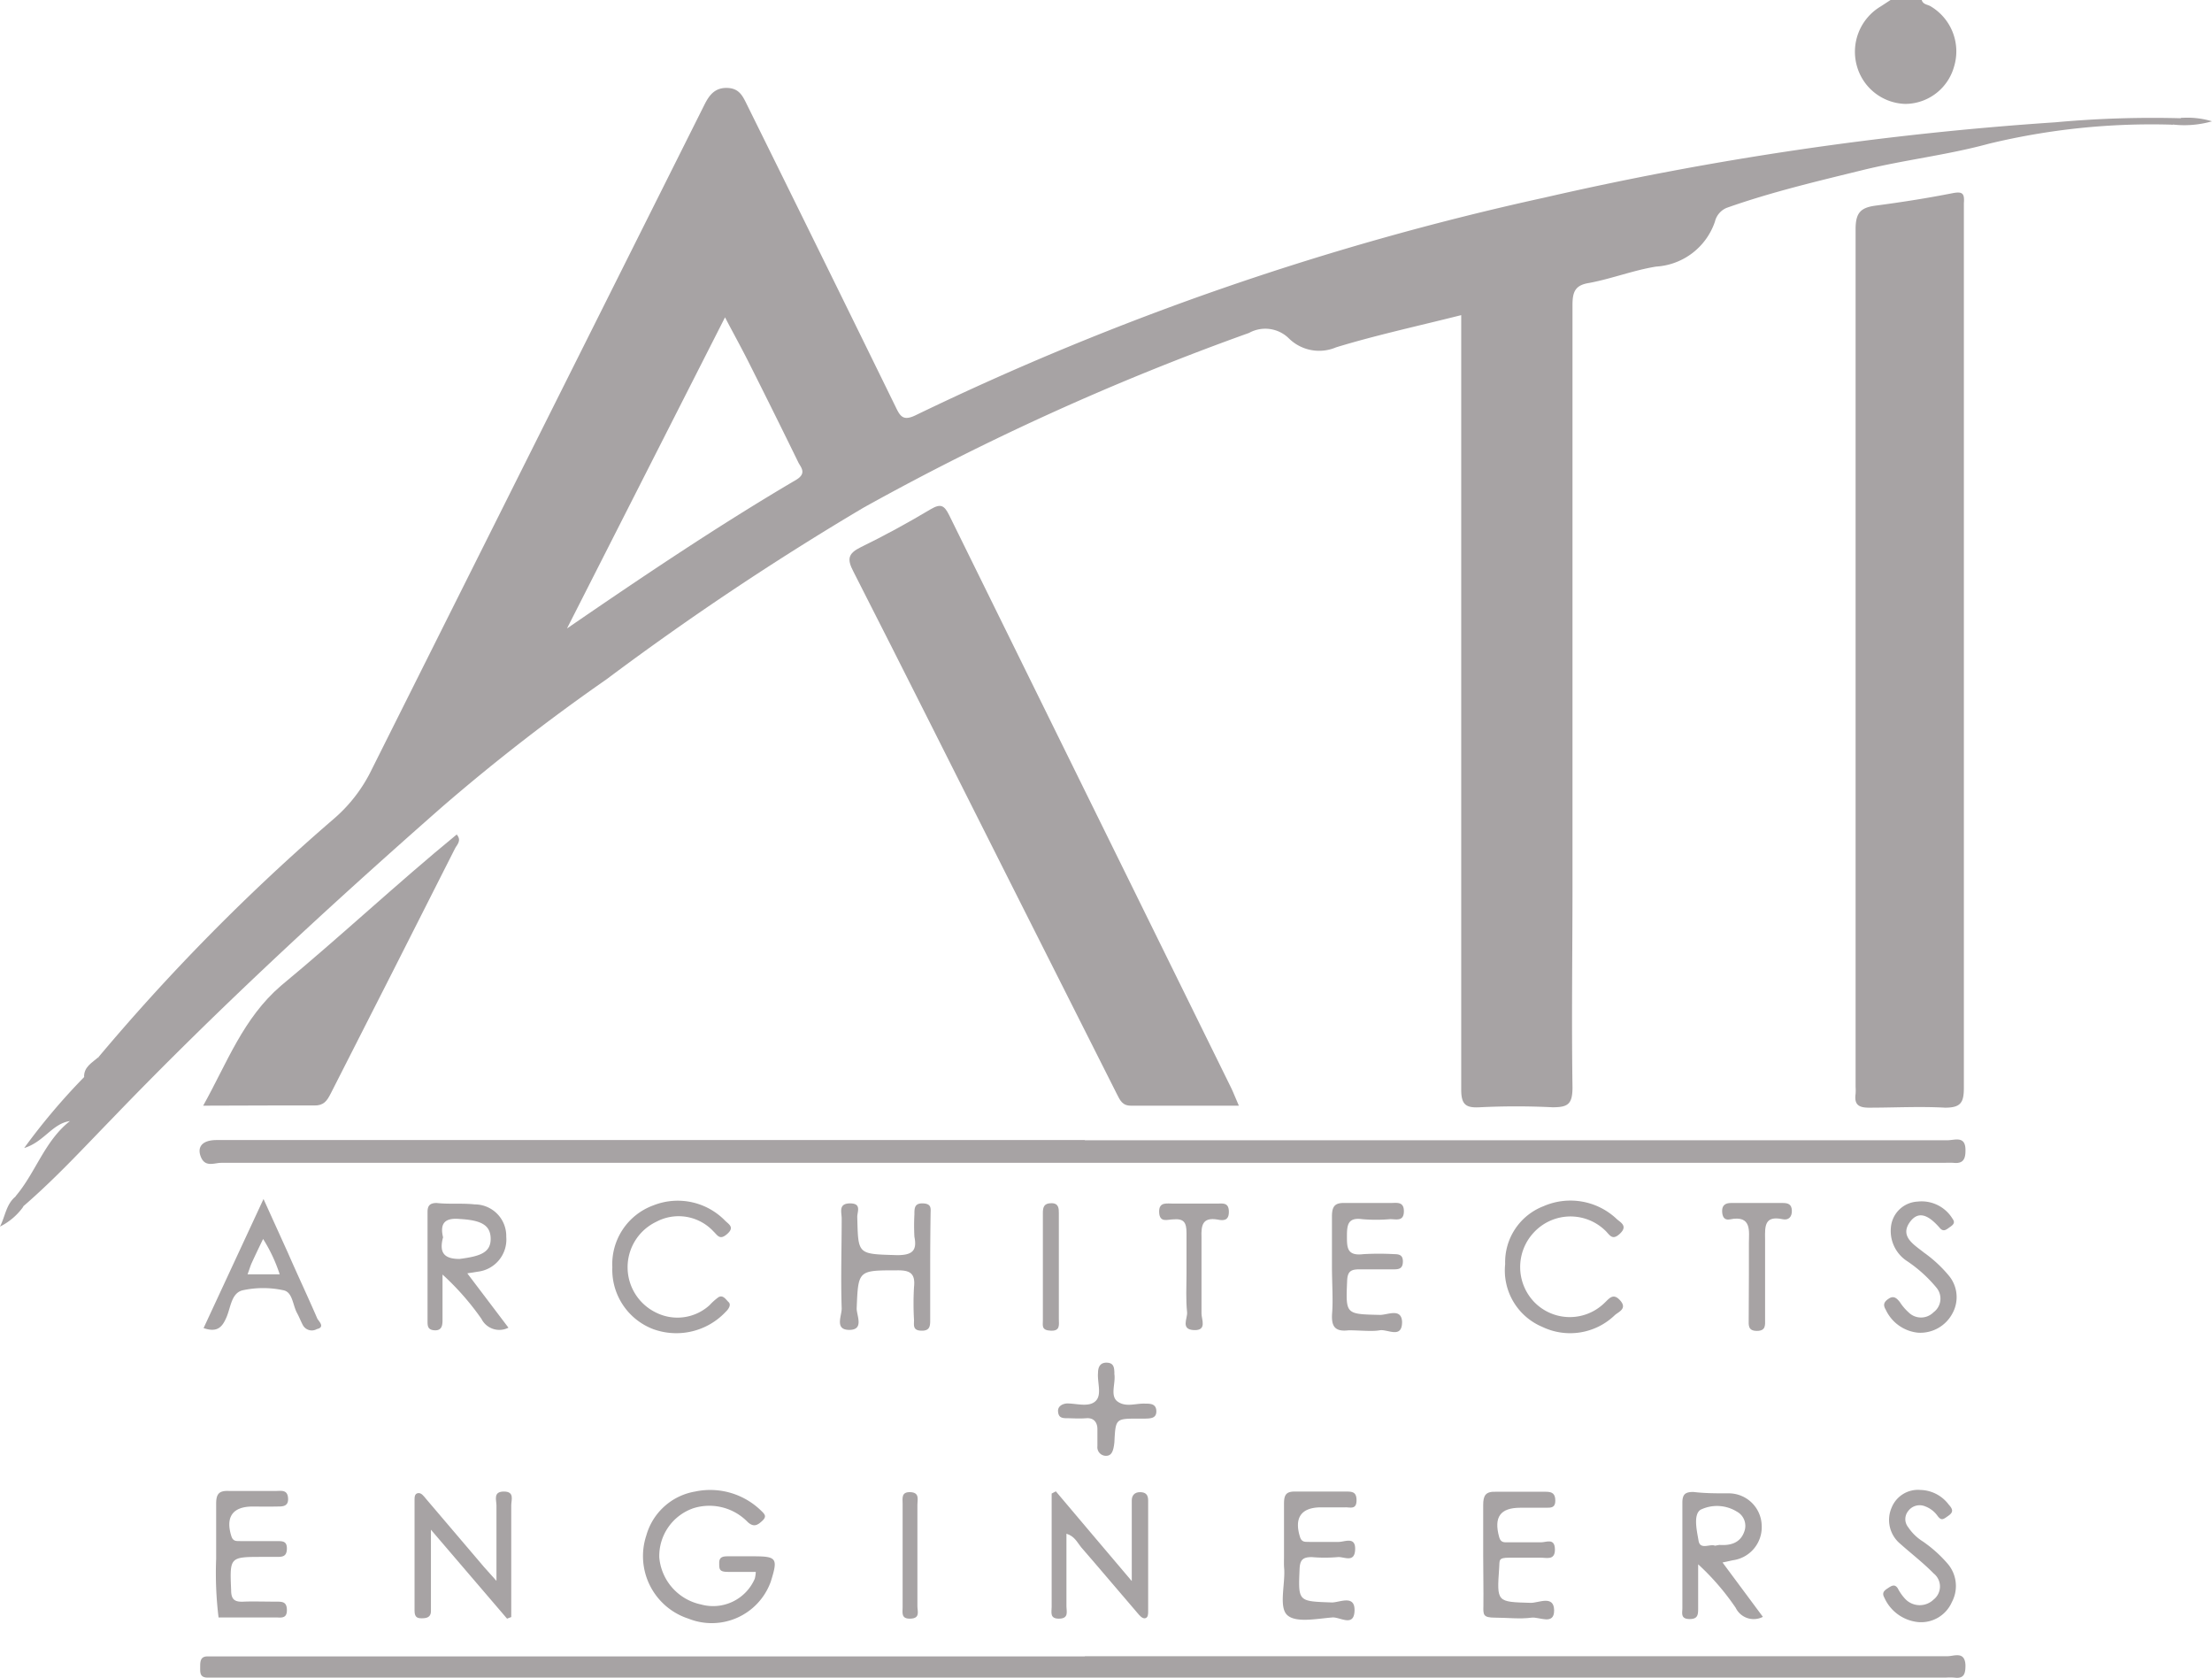<svg xmlns="http://www.w3.org/2000/svg" viewBox="0 0 110.72 83.96"><title>Asset 2</title><path d="M96.19,0c.07.24.31.22.47.33a2.62,2.62,0,0,1,1.15,3A2.55,2.55,0,0,1,95.38,5.2a2.59,2.59,0,0,1-2.43-1.88,2.64,2.64,0,0,1,1.19-3L94.63,0Z" style="fill:#a7a3a4"/><path d="M98.3,32.43c0,7.34,0,14.68,0,22,0,.74-.15,1-.94,1-1.27-.07-2.54,0-3.81,0-.54,0-.74-.17-.67-.69a2.45,2.45,0,0,0,0-.35q0-21.46,0-42.92c0-.83.26-1.08,1-1.18,1.29-.17,2.57-.37,3.84-.62.51-.1.62,0,.58.5,0,.2,0,.4,0,.61Q98.3,21.59,98.3,32.43Z" style="fill:#a7a3a4"/><path d="M54.3,57.06H97.48c.37,0,.92-.25.9.53,0,.44-.14.65-.6.6a4.12,4.12,0,0,0-.43,0H11.07c-.33,0-.78.23-1-.26s0-.88.78-.88H54.3Z" style="fill:#a7a3a4"/><path d="M54.3,82.88H97.48c.33,0,.87-.27.9.45,0,.41-.06.69-.56.62a3.2,3.2,0,0,0-.43,0h-87c-.4,0-.37-.27-.37-.53s0-.54.38-.53H54.3Z" style="fill:#a7a3a4"/><path d="M10.17,55.33c1.21-2.17,2-4.37,3.89-6,3-2.48,5.8-5.11,8.8-7.57.27.31,0,.52-.09.71q-3.1,6.14-6.22,12.26c-.18.35-.34.6-.82.59C13.94,55.31,12.15,55.33,10.17,55.33Z" style="fill:#a7a3a4"/><path d="M37.83,78.66c-.48,0-.94,0-1.39,0S36,78.52,36,78.2s.24-.32.47-.32h1.21c1.21,0,1.27.09.9,1.27A3.14,3.14,0,0,1,34.46,81a3.29,3.29,0,0,1-2.11-4.16,3.07,3.07,0,0,1,2.44-2.2,3.65,3.65,0,0,1,3.35,1c.18.17.22.28,0,.48s-.41.32-.71.05a2.67,2.67,0,0,0-2.71-.7A2.53,2.53,0,0,0,33,77.94a2.64,2.64,0,0,0,2.09,2.35A2.27,2.27,0,0,0,37.78,79,1.61,1.61,0,0,0,37.83,78.66Z" style="fill:#a7a3a4"/><path d="M53.38,76.75c0,1.24,0,2.44,0,3.64,0,.25.13.6-.36.61s-.38-.32-.38-.59c0-1.89,0-3.78,0-5.67l.21-.11,1.8,2.13,2,2.36c0-1.26,0-2.31,0-3.35,0-.23,0-.46,0-.69s.13-.41.41-.41.41.12.41.42c0,1.85,0,3.69,0,5.54,0,.14,0,.32-.15.35s-.29-.15-.4-.28c-.94-1.09-1.87-2.2-2.81-3.28C53.92,77.18,53.78,76.87,53.38,76.75Z" style="fill:#a7a3a4"/><path d="M25.38,81l-3.81-4.45c0,1.26,0,2.33,0,3.39,0,.23,0,.46,0,.69s-.13.34-.38.35-.44,0-.44-.37c0-1.85,0-3.7,0-5.55,0-.14,0-.31.17-.34s.29.15.4.28l2.92,3.43.61.68c0-1.39,0-2.58,0-3.77,0-.27-.18-.7.37-.7s.37.42.37.69c0,1.86,0,3.73,0,5.59Z" style="fill:#a7a3a4"/><path d="M46.56,63.43c0,.87,0,1.73,0,2.6,0,.31,0,.57-.44.56s-.37-.27-.37-.54a14.15,14.15,0,0,1,0-1.64c.08-.72-.23-.85-.87-.84-1.94,0-1.92,0-2,1.91,0,.36.38,1.07-.37,1.07s-.37-.71-.38-1.08c-.05-1.5,0-3,0-4.5,0-.3-.18-.75.42-.75s.35.43.36.69c.05,1.89,0,1.84,2,1.9.76,0,1-.23.86-.92a10.46,10.46,0,0,1,0-1.12c0-.31,0-.57.44-.55s.37.28.37.54Q46.56,62.09,46.56,63.43Z" style="fill:#a7a3a4"/><path d="M74.24,77.82c0-.84,0-1.68,0-2.51,0-.47.12-.68.63-.66.84,0,1.67,0,2.51,0,.32,0,.47.1.47.45s-.21.35-.45.35h-1.3c-1,0-1.34.46-1.06,1.47.08.29.26.26.45.26.55,0,1.1,0,1.65,0,.26,0,.68-.23.69.35s-.44.41-.73.42c-.52,0-1,0-1.56,0s-.47.13-.5.5c-.12,1.74-.13,1.71,1.59,1.76.39,0,1.15-.4,1.16.37s-.74.32-1.13.37c-.59.08-1.21,0-1.82,0s-.6-.14-.59-.59C74.26,79.55,74.24,78.69,74.24,77.82Z" style="fill:#a7a3a4"/><path d="M64.27,77.85c0-.87,0-1.73,0-2.6,0-.44.1-.62.57-.61.84,0,1.67,0,2.51,0,.32,0,.56,0,.55.46s-.33.32-.56.33c-.4,0-.81,0-1.21,0-1,0-1.36.52-1.06,1.48.09.29.28.24.47.25.49,0,1,0,1.47,0,.3,0,.85-.29.82.39s-.56.34-.87.37a7.57,7.57,0,0,1-1.3,0c-.45,0-.59.14-.61.59-.07,1.65-.08,1.62,1.62,1.68.39,0,1.16-.41,1.13.42s-.73.3-1.11.33c-.77.06-1.81.28-2.25-.11s-.11-1.52-.16-2.32C64.26,78.32,64.27,78.09,64.27,77.85Z" style="fill:#a7a3a4"/><path d="M30.65,63.41a3.13,3.13,0,0,1,2.05-3.09,3.31,3.31,0,0,1,3.58.75c.17.18.51.33.13.67s-.48.09-.7-.12a2.38,2.38,0,0,0-2.86-.48,2.52,2.52,0,0,0,0,4.55,2.39,2.39,0,0,0,2.67-.38,2.92,2.92,0,0,1,.45-.4c.23-.12.36.12.5.25s0,.35-.14.48a3.39,3.39,0,0,1-3.64.87A3.18,3.18,0,0,1,30.65,63.41Z" style="fill:#a7a3a4"/><path d="M75.34,63.26a3,3,0,0,1,1.92-2.9,3.37,3.37,0,0,1,3.63.61c.17.18.62.35.21.75s-.53.06-.76-.15a2.5,2.5,0,0,0-3.57.11,2.53,2.53,0,0,0,0,3.45,2.48,2.48,0,0,0,3.5.11c.26-.23.46-.58.83-.16s-.1.57-.28.74a3.22,3.22,0,0,1-3.62.58A3.06,3.06,0,0,1,75.34,63.26Z" style="fill:#a7a3a4"/><path d="M10.82,78c0-1.08,0-1.92,0-2.76,0-.5.16-.65.64-.63.78,0,1.56,0,2.34,0,.28,0,.6-.08.62.38s-.37.39-.66.4-.75,0-1.12,0c-1,0-1.36.53-1.06,1.48.09.29.28.24.47.25h1.82c.28,0,.5,0,.49.39s-.23.4-.51.4h-.69c-1.68,0-1.66,0-1.59,1.68,0,.49.22.58.63.56s1.1,0,1.64,0c.28,0,.51,0,.52.4s-.21.41-.49.39h-.09l-2.84,0A18.23,18.23,0,0,1,10.82,78Z" style="fill:#a7a3a4"/><path d="M66.67,63.38c0-.84,0-1.67,0-2.51,0-.55.18-.69.69-.67.75,0,1.5,0,2.25,0,.3,0,.67-.09.66.43s-.41.37-.7.38a8.18,8.18,0,0,1-1.38,0c-.72-.1-.77.28-.77.85s0,1,.82.9a13.71,13.71,0,0,1,1.56,0c.27,0,.43.07.42.39s-.18.37-.44.37c-.58,0-1.15,0-1.73,0-.42,0-.6.09-.62.57-.07,1.69-.09,1.67,1.65,1.71.38,0,1.07-.36,1.1.35,0,.87-.73.35-1.12.42s-1,0-1.55,0c-.73.09-.88-.23-.83-.88S66.67,64.16,66.67,63.38Z" style="fill:#a7a3a4"/><path d="M96,66.69a2,2,0,0,1-1.61-1.15c-.15-.25-.09-.4.16-.56s.4,0,.54.17a2.55,2.55,0,0,0,.44.52.88.88,0,0,0,1.25,0,.85.85,0,0,0,.15-1.23,6.84,6.84,0,0,0-1.47-1.33,1.8,1.8,0,0,1-.81-1.71,1.41,1.41,0,0,1,1.33-1.27,1.81,1.81,0,0,1,1.76.87c.15.2,0,.31-.16.42s-.31.26-.51,0c-.43-.48-1-.95-1.49-.24s.25,1.12.72,1.5a6.5,6.5,0,0,1,1.26,1.17,1.68,1.68,0,0,1,.17,1.87A1.82,1.82,0,0,1,96,66.69Z" style="fill:#a7a3a4"/><path d="M96.13,74.56a1.82,1.82,0,0,1,1.41.73c.18.2.27.36,0,.55s-.36.29-.57,0a1.33,1.33,0,0,0-.61-.46.71.71,0,0,0-.85.24.64.64,0,0,0,0,.8,2.46,2.46,0,0,0,.74.72,6.49,6.49,0,0,1,1.22,1.09,1.71,1.71,0,0,1,.23,1.94,1.68,1.68,0,0,1-1.71,1,2.08,2.08,0,0,1-1.67-1.22c-.14-.25,0-.36.17-.47s.34-.24.5,0a2.34,2.34,0,0,0,.4.56,1,1,0,0,0,1.4,0,.83.83,0,0,0,0-1.3c-.52-.53-1.13-1-1.68-1.49a1.55,1.55,0,0,1-.42-1.82A1.42,1.42,0,0,1,96.13,74.56Z" style="fill:#a7a3a4"/><path d="M87.54,63.75c0-.52,0-1,0-1.56s.16-1.4-.95-1.17c-.3.06-.39-.16-.39-.43s.16-.39.44-.39h2.6c.27,0,.44.07.45.38s-.16.5-.47.43c-.9-.19-.88.35-.87,1,0,1.33,0,2.66,0,4,0,.29.05.59-.41.59s-.41-.3-.41-.59Q87.54,64.87,87.54,63.75Z" style="fill:#a7a3a4"/><path d="M59.39,63.78c0-.69,0-1.39,0-2.08,0-.54-.14-.73-.68-.68-.26,0-.67.19-.69-.36s.42-.42.72-.43c.72,0,1.44,0,2.17,0,.27,0,.59-.08.6.39s-.27.47-.56.41c-.76-.13-.83.28-.81.89,0,1.27,0,2.54,0,3.81,0,.3.29.86-.38.83s-.32-.57-.34-.88C59.35,65,59.39,64.41,59.39,63.78Z" style="fill:#a7a3a4"/><path d="M55.32,72.85a.43.43,0,0,1-.39-.48c0-.29,0-.58,0-.86s-.14-.57-.55-.54-.69,0-1,0-.4-.1-.42-.34.19-.38.45-.4c.48,0,1.08.2,1.42-.11s.09-.93.13-1.41c0-.29.1-.53.44-.52s.37.23.38.49a.71.71,0,0,0,0,.09c.07.47-.24,1.1.18,1.38s.89.07,1.35.09c.26,0,.56,0,.57.37s-.29.37-.55.38h-.35c-1.14,0-1.14,0-1.2,1.18C55.73,72.68,55.61,72.87,55.32,72.85Z" style="fill:#a7a3a4"/><path d="M53,63.41c0,.87,0,1.73,0,2.6,0,.28.08.6-.4.58s-.4-.25-.4-.52q0-2.68,0-5.37c0-.3.06-.49.43-.49s.37.27.37.52C53,61.62,53,62.51,53,63.41Z" style="fill:#a7a3a4"/><path d="M45.92,77.88c0,.83,0,1.67,0,2.5,0,.25.15.6-.34.62s-.4-.3-.4-.57q0-2.59,0-5.17c0-.28-.08-.61.39-.59s.35.37.35.63C45.92,76.16,45.92,77,45.92,77.88Z" style="fill:#a7a3a4"/><path d="M.8,59.86c.11.18.15.41.37.52a3.16,3.16,0,0,1-1.17,1C.27,60.85.31,60.24.8,59.86Z" style="fill:#a7a3a4"/><path d="M108.67,6.22l.52-.32a4.28,4.28,0,0,1,1.53.17A5,5,0,0,1,108.67,6.22Z" style="fill:#a7a3a4"/><path d="M4.93,52.9c.07.49,0,.53-.72,1C4.19,53.39,4.61,53.18,4.93,52.9Z" style="fill:#a7a3a4"/><path d="M102.88,6.12A162.45,162.45,0,0,0,77.3,9.89,142.14,142.14,0,0,0,45.83,20.78c-.62.3-.77.06-1-.42q-3.71-7.58-7.45-15.14c-.22-.45-.4-.81-1-.82s-.88.36-1.12.84Q26.87,22,18.52,38.68A7.63,7.63,0,0,1,16.68,41,103.87,103.87,0,0,0,4.93,52.9c-.06.46-.54.64-.72,1a32,32,0,0,0-3,3.55c1-.31,1.4-1.22,2.29-1.35-1.27,1-1.71,2.57-2.71,3.75,0,.28-.06.56.37.52C2.75,59,4.15,57.48,5.59,56c5.27-5.48,10.85-10.62,16.55-15.63A99.11,99.11,0,0,1,30.35,34a144,144,0,0,1,12.88-8.6,129.65,129.65,0,0,1,19.29-8.74,1.68,1.68,0,0,1,2,.28,2.16,2.16,0,0,0,2.36.44c2-.61,4.12-1.07,6.26-1.61v.95q0,14.74,0,29.48c0,2.77,0,5.55,0,8.32,0,.75.22.93.93.89,1.21-.06,2.43-.06,3.64,0,.77,0,1-.15,1-1-.05-3.38,0-6.76,0-10.14q0-14.52,0-29c0-.65.12-1,.83-1.11,1.13-.21,2.23-.64,3.36-.82a3.32,3.32,0,0,0,2.94-2.25,1,1,0,0,1,.59-.69c2.23-.79,4.53-1.33,6.81-1.89,2.08-.51,4.23-.75,6.32-1.32a34.67,34.67,0,0,1,9.19-.95c.12-.19.56.14.52-.32A53.35,53.35,0,0,0,102.88,6.12ZM39.87,24c-3.93,2.31-7.7,4.85-11.49,7.45l7.91-15.57c.44.84.84,1.56,1.21,2.3.83,1.65,1.65,3.3,2.48,5C40.13,23.43,40.35,23.7,39.87,24Z" style="fill:#a7a3a4"/><path d="M56.8,44.64q-4.65-9.43-9.29-18.86c-.24-.48-.41-.6-.92-.3-1.14.68-2.31,1.32-3.5,1.9-.65.32-.7.6-.37,1.23,2.55,5,5.05,10,7.57,15l5.61,11.13c.16.31.27.6.73.59,1.76,0,3.52,0,5.38,0-.16-.36-.26-.63-.38-.88Z" style="fill:#a7a3a4"/><path d="M86.22,78.19l.5-.11a1.67,1.67,0,0,0,1.46-1.75,1.65,1.65,0,0,0-1.7-1.6c-.57,0-1.15,0-1.72-.07-.41,0-.55.12-.55.54,0,1.76,0,3.52,0,5.28,0,.23-.1.53.34.54s.45-.22.45-.54c0-.73,0-1.46,0-2.2a12.42,12.42,0,0,1,1.88,2.18,1,1,0,0,0,1.36.45Zm-.38-.84c-.24-.11-.74.23-.82-.25s-.28-1.3.1-1.55a1.89,1.89,0,0,1,1.81.09.81.81,0,0,1,.38,1c-.2.58-.7.71-1.25.67Z" style="fill:#a7a3a4"/><path d="M23.39,63.72l.5-.08a1.62,1.62,0,0,0,1.45-1.75,1.58,1.58,0,0,0-1.58-1.62c-.63-.07-1.27,0-1.9-.07-.33,0-.46.12-.46.45,0,1.82,0,3.63,0,5.45,0,.24,0,.45.35.47s.4-.22.4-.5c0-.76,0-1.52,0-2.29A13.34,13.34,0,0,1,24.1,66a1,1,0,0,0,1.35.44Zm-1.21-1.79c-.17-.7.07-1,.83-.93,1.07.06,1.55.3,1.55,1S24,62.87,23,63C22.15,63,22,62.61,22.17,61.94Z" style="fill:#a7a3a4"/><path d="M15.89,66c-.48-1.11-1-2.21-1.48-3.31L13.19,60l-3,6.46c.7.24.94-.06,1.15-.55s.24-1.2.8-1.34a4.81,4.81,0,0,1,2.06,0c.45.1.45.74.67,1.14.11.2.19.42.3.62a.51.51,0,0,0,.69.18C16.26,66.42,16,66.16,15.89,66Zm-3.5-2.23c.1-.26.14-.42.21-.57.17-.37.34-.73.57-1.2A7.86,7.86,0,0,1,14,63.77Z" style="fill:#a7a3a4"/></svg>